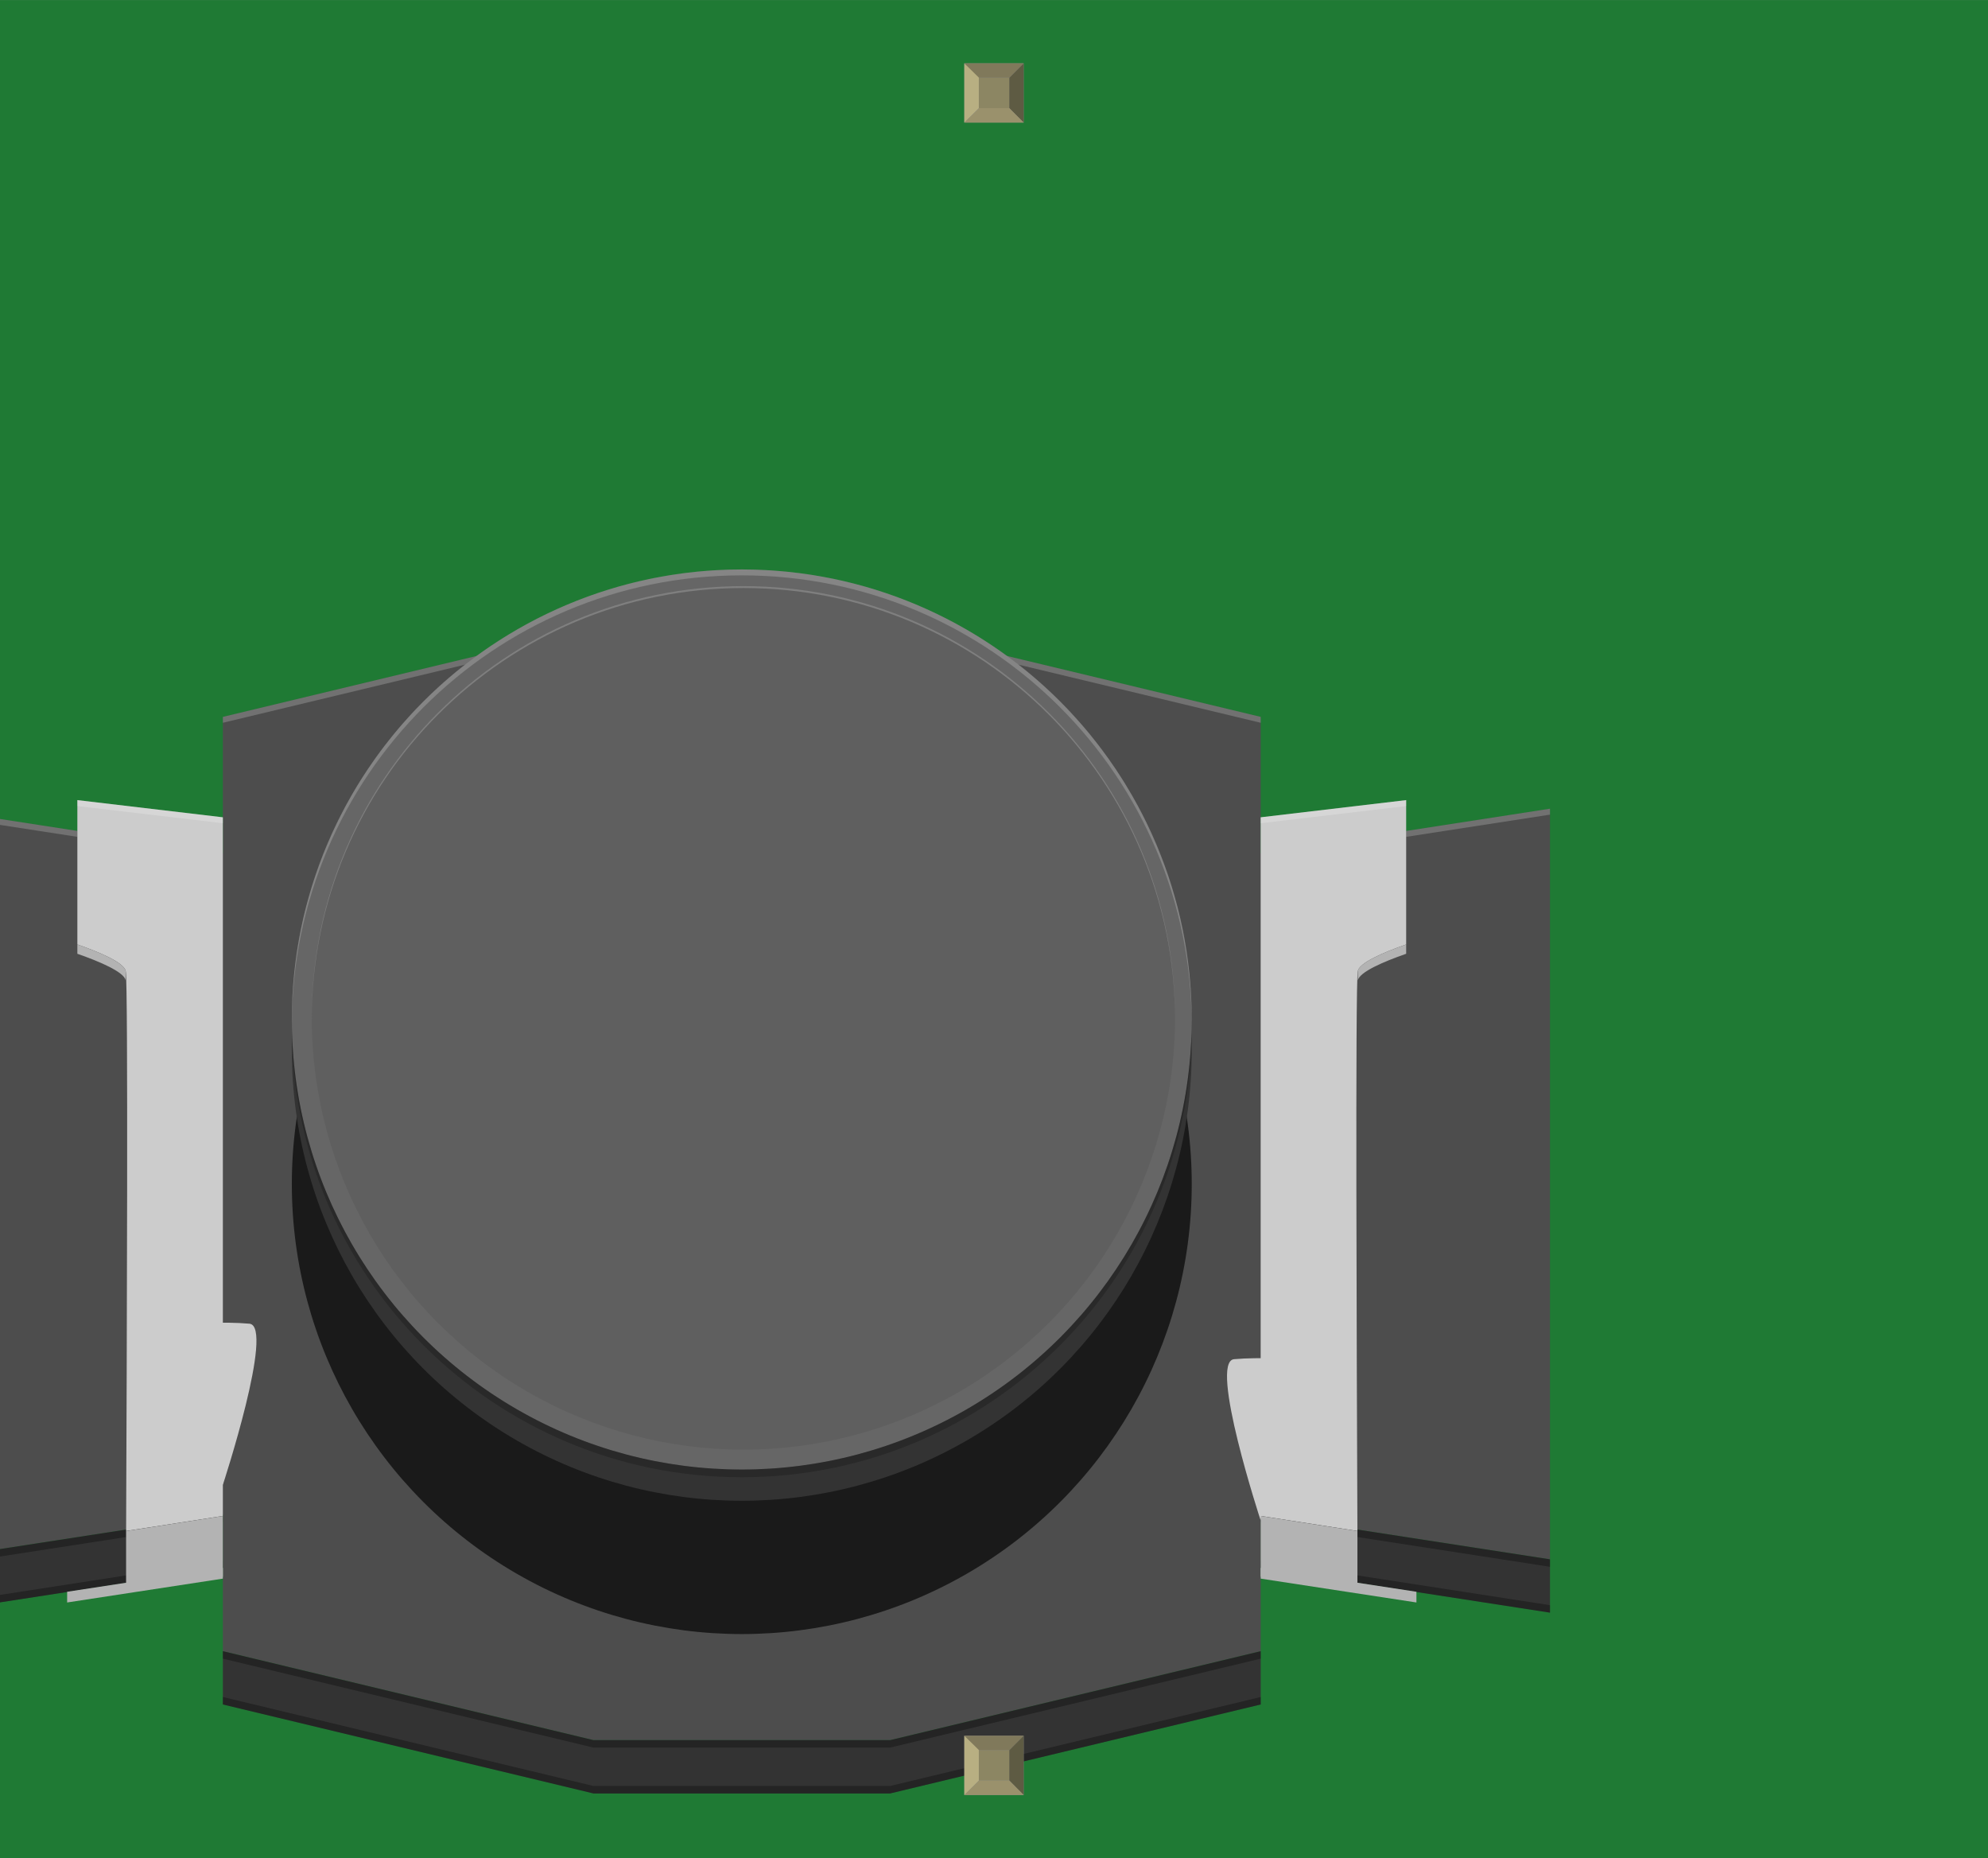 <?xml version='1.0' encoding='UTF-8' standalone='no'?>
<!-- Created with Fritzing (http://www.fritzing.org/) -->
<svg width="1.07in" x="0in" version="1.2" y="0in" xmlns="http://www.w3.org/2000/svg" height="1in" viewBox="0 0 1070.07 1000" baseProfile="tiny" xmlns:svg="http://www.w3.org/2000/svg">
 <rect x="0" y="0" width="1070.07" height="1000" fill="#808080" stroke="none"/>
 <desc>Fritzing breadboard generated by brd2svg</desc>
 <g id="breadboard">
  <g id="icon">
   <path fill="#1F7A34" stroke="none" stroke-width="0" d="M0,0L0,470A30,30 0 0 1 0,530L0,1000L1070.07,1000L1070.07,0L0,0z"/>
   <g transform="translate(100,170.653)">
    <g stroke-width="0">
     <polygon fill="#4D4D4D" points="578.597,288.569,578.597,215.097,379.097,167.222,219.472,167.222,19.958,215.097,19.958,288.569,-135.75,264.514,-135.75,668.458,19.958,644.403,19.958,717.889,219.472,765.764,379.097,765.764,578.597,717.889,578.597,644.403,734.306,668.458,734.306,264.514" stroke-width="0"/>
     <polygon fill="#333333" points="-135.75,697.153,19.958,673.083,19.958,746.569,219.472,794.458,379.097,794.458,578.597,746.569,578.597,673.083,734.306,697.153,734.306,668.458,578.597,644.403,578.597,717.889,379.097,765.764,219.472,765.764,19.958,717.889,19.958,644.403,-135.75,668.458" stroke-width="0"/>
     <polygon opacity="0.3" points="578.597,669.069,734.306,693.139,734.306,697.153,578.597,673.083" stroke-width="0"/>
     <polygon opacity="0.3" points="19.958,742.556,219.472,790.444,379.097,790.444,578.597,742.556,578.597,746.569,379.097,794.458,219.472,794.458,19.958,746.569" stroke-width="0"/>
     <polygon opacity="0.3" points="-135.75,693.139,19.958,669.069,19.958,673.083,-135.75,697.153" stroke-width="0"/>
     <polygon opacity="0.3" points="578.597,644.403,734.306,668.458,734.306,672.472,578.597,648.417" stroke-width="0"/>
     <polygon opacity="0.3" points="19.958,717.889,219.472,765.764,379.097,765.764,578.597,717.889,578.597,721.903,379.097,769.778,219.472,769.778,19.958,721.903" stroke-width="0"/>
     <polygon opacity="0.3" points="-135.75,668.458,19.958,644.403,19.958,648.417,-135.75,672.472" stroke-width="0"/>
     <circle fill="#1A1A1A" cx="299.278" cy="466.486" r="242.194" stroke-width="0"/>
     <path fill="none" stroke="#E4312C" stroke-width="0" d="M514.319,421.903c0,118.764,-96.278,215.042,-215.042,215.042c-118.764,0,-215.042,-96.278,-215.042,-215.042" stroke-miterlimit="10"/>
     <path fill="none" stroke="#AB2521" stroke-width="0" d="M514.319,434.125c0,118.764,-96.278,215.042,-215.042,215.042c-118.764,0,-215.042,-96.278,-215.042,-215.042" stroke-miterlimit="10"/>
     <path fill="none" stroke="#AB2521" stroke-width="0" d="M514.319,413.319c0,118.764,-96.278,215.042,-215.042,215.042c-118.764,0,-215.042,-96.278,-215.042,-215.042" stroke-miterlimit="10"/>
     <path fill="none" stroke="#E4312C" stroke-width="0" d="M514.319,447.514c0,118.764,-96.278,215.028,-215.042,215.028c-118.764,0,-215.042,-96.278,-215.042,-215.028" stroke-miterlimit="10"/>
     <path fill="#CCCCCC" stroke-width="0" d="M-58.361,259.889l0,77.667c12.097,4.222,25.125,9.764,26.042,14.347c1.361,6.833,0.583,207.472,0.194,301.306l52.083,-8.097l0,-375.972L-58.361,259.889z"/>
     <path fill="#CCCCCC" stroke-width="0" d="M656.889,259.889l0,77.667c-12.097,4.222,-25.125,9.764,-26.042,14.347c-1.361,6.833,-0.583,207.472,-0.194,301.306l-52.083,-8.097l0,-375.972L656.889,259.889z"/>
     <path fill="#B3B3B3" stroke-width="0" d="M-58.361,342.583c12.097,4.222,25.125,9.764,26.042,14.347l0,-5.014c-0.917,-4.583,-13.944,-10.125,-26.042,-14.347L-58.361,342.583z"/>
     <path fill="#B3B3B3" stroke-width="0" d="M630.847,356.931c0.917,-4.583,13.944,-10.125,26.042,-14.347l0,-5.014c-12.097,4.222,-25.125,9.764,-26.042,14.347L630.847,356.931z"/>
     <path fill="none" stroke="#E4312C" stroke-width="0" d="M19.958,555.028c0,0,0,-211.806,123.069,-211.806" stroke-miterlimit="10"/>
     <path fill="none" stroke="#E4312C" stroke-width="0" d="M578.569,589.75c0,0,0,-211.806,-123.069,-211.806" stroke-miterlimit="10"/>
     <circle fill="#333333" cx="299.278" cy="394.75" r="242.194" stroke-width="0"/>
     <circle fill="#666666" cx="299.278" cy="377.944" r="242.194" stroke-width="0"/>
     <path opacity="0.2" stroke-width="0" d="M57.083,377.944c0,133.764,108.431,242.194,242.194,242.194c133.764,0,242.194,-108.431,242.194,-242.194l0,4.139c0,133.764,-108.431,242.194,-242.194,242.194c-133.75,0,-242.194,-108.431,-242.194,-242.194L57.083,377.944z"/>
     <circle fill="#5F5F5F" cx="300.139" cy="377.083" r="232.347" stroke-width="0"/>
     <g opacity="0.2" stroke-width="0">
      <polygon fill="#FFFFFF" points="656.889,279.667,734.306,267.708,734.306,264.514,656.889,276.486" stroke-width="0"/>
      <polygon fill="#FFFFFF" points="-135.75,267.708,-58.389,279.653,-58.389,276.472,-135.75,264.514" stroke-width="0"/>
      <polygon fill="#FFFFFF" points="-58.361,263.083,19.958,272.333,19.958,269.153,-58.361,259.889" stroke-width="0"/>
      <polygon fill="#FFFFFF" points="578.569,272.333,656.889,263.083,656.889,259.889,578.569,269.153" stroke-width="0"/>
      <path fill="#FFFFFF" stroke-width="0" d="M541.458,381.139c0,-133.75,-108.431,-242.194,-242.194,-242.194c-133.75,0,-242.194,108.431,-242.194,242.194l0,-3.181c0,-133.75,108.431,-242.194,242.194,-242.194c133.764,0,242.194,108.431,242.194,242.194L541.458,381.139z"/>
      <g stroke-width="0">
       <path fill="#FFFFFF" stroke-width="0" d="M19.958,215.097l0,3.181l130.875,-31.403c2.056,-1.597,4.167,-3.153,6.278,-4.694L19.958,215.097z"/>
       <path fill="#FFFFFF" stroke-width="0" d="M578.597,215.097l-137.153,-32.917c2.111,1.542,4.222,3.097,6.278,4.694l130.875,31.403L578.597,215.097z"/>
      </g>
      <path fill="#FFFFFF" stroke-width="0" d="M532.486,378.097c0,-128.319,-104.014,-232.347,-232.347,-232.347c-128.319,0,-232.347,104.028,-232.347,232.347L67.792,377.083c0,-128.319,104.028,-232.347,232.347,-232.347c128.319,0,232.347,104.028,232.347,232.347L532.486,378.097z"/>
     </g>
     <path fill="#CCCCCC" stroke-width="0" d="M19.958,628.361c0,0,28.056,-85.486,14.278,-86.708s-32.403,0,-32.403,0L19.958,628.361z"/>
     <path fill="#CCCCCC" stroke-width="0" d="M578.542,647.458c0,0,-28.056,-85.486,-14.278,-86.708s32.403,0,32.403,0L578.542,647.458z"/>
     <polygon fill="#B3B3B3" points="-32.125,653.222,19.958,645.125,19.958,677.819,-32.125,685.917" stroke-width="0"/>
     <polygon fill="#B3B3B3" points="578.569,645.125,630.653,653.222,630.653,685.917,578.569,677.819" stroke-width="0"/>
     <polygon fill="#B3B3B3" points="19.958,678.847,-63.861,691.681,-63.861,685.917,19.958,673.083" stroke-width="0"/>
     <polygon fill="#B3B3B3" points="578.597,678.847,662.417,691.681,662.417,685.917,578.597,673.083" stroke-width="0"/>
    </g>
   </g>
  </g>
  <g transform="translate(519.069,934.05)">
   <rect width="31.93" x="0" y="0" fill="#8D8C8C" height="31.9" id="connector0pin" stroke-width="0"/>
   <rect width="16.444" x="7.792" y="7.735" fill="#8C8663" height="16.415" stroke-width="0"/>
   <polygon fill="#B8AF82" points="0,31.9,7.792,24.137,7.792,6.972,0,0" stroke-width="0"/>
   <polygon fill="#80795B" points="24.208,7.763,7.903,7.763,0,0,31.93,0" stroke-width="0"/>
   <polygon fill="#5E5B43" points="24.208,24.137,24.208,7.763,31.93,0,31.93,31.9" stroke-width="0"/>
   <polygon fill="#9A916C" points="0,31.9,7.875,24.137,24.208,24.137,31.93,31.9" stroke-width="0"/>
  </g>
  <g transform="translate(519.069,34.05)">
   <rect width="31.93" x="0" y="0" fill="#8D8C8C" height="31.9" id="connector1pin" stroke-width="0"/>
   <rect width="16.444" x="7.792" y="7.735" fill="#8C8663" height="16.415" stroke-width="0"/>
   <polygon fill="#B8AF82" points="0,31.9,7.792,24.137,7.792,6.972,0,0" stroke-width="0"/>
   <polygon fill="#80795B" points="24.208,7.763,7.903,7.763,0,0,31.93,0" stroke-width="0"/>
   <polygon fill="#5E5B43" points="24.208,24.137,24.208,7.763,31.93,0,31.93,31.9" stroke-width="0"/>
   <polygon fill="#9A916C" points="0,31.9,7.875,24.137,24.208,24.137,31.93,31.9" stroke-width="0"/>
  </g>
 </g>
</svg>
